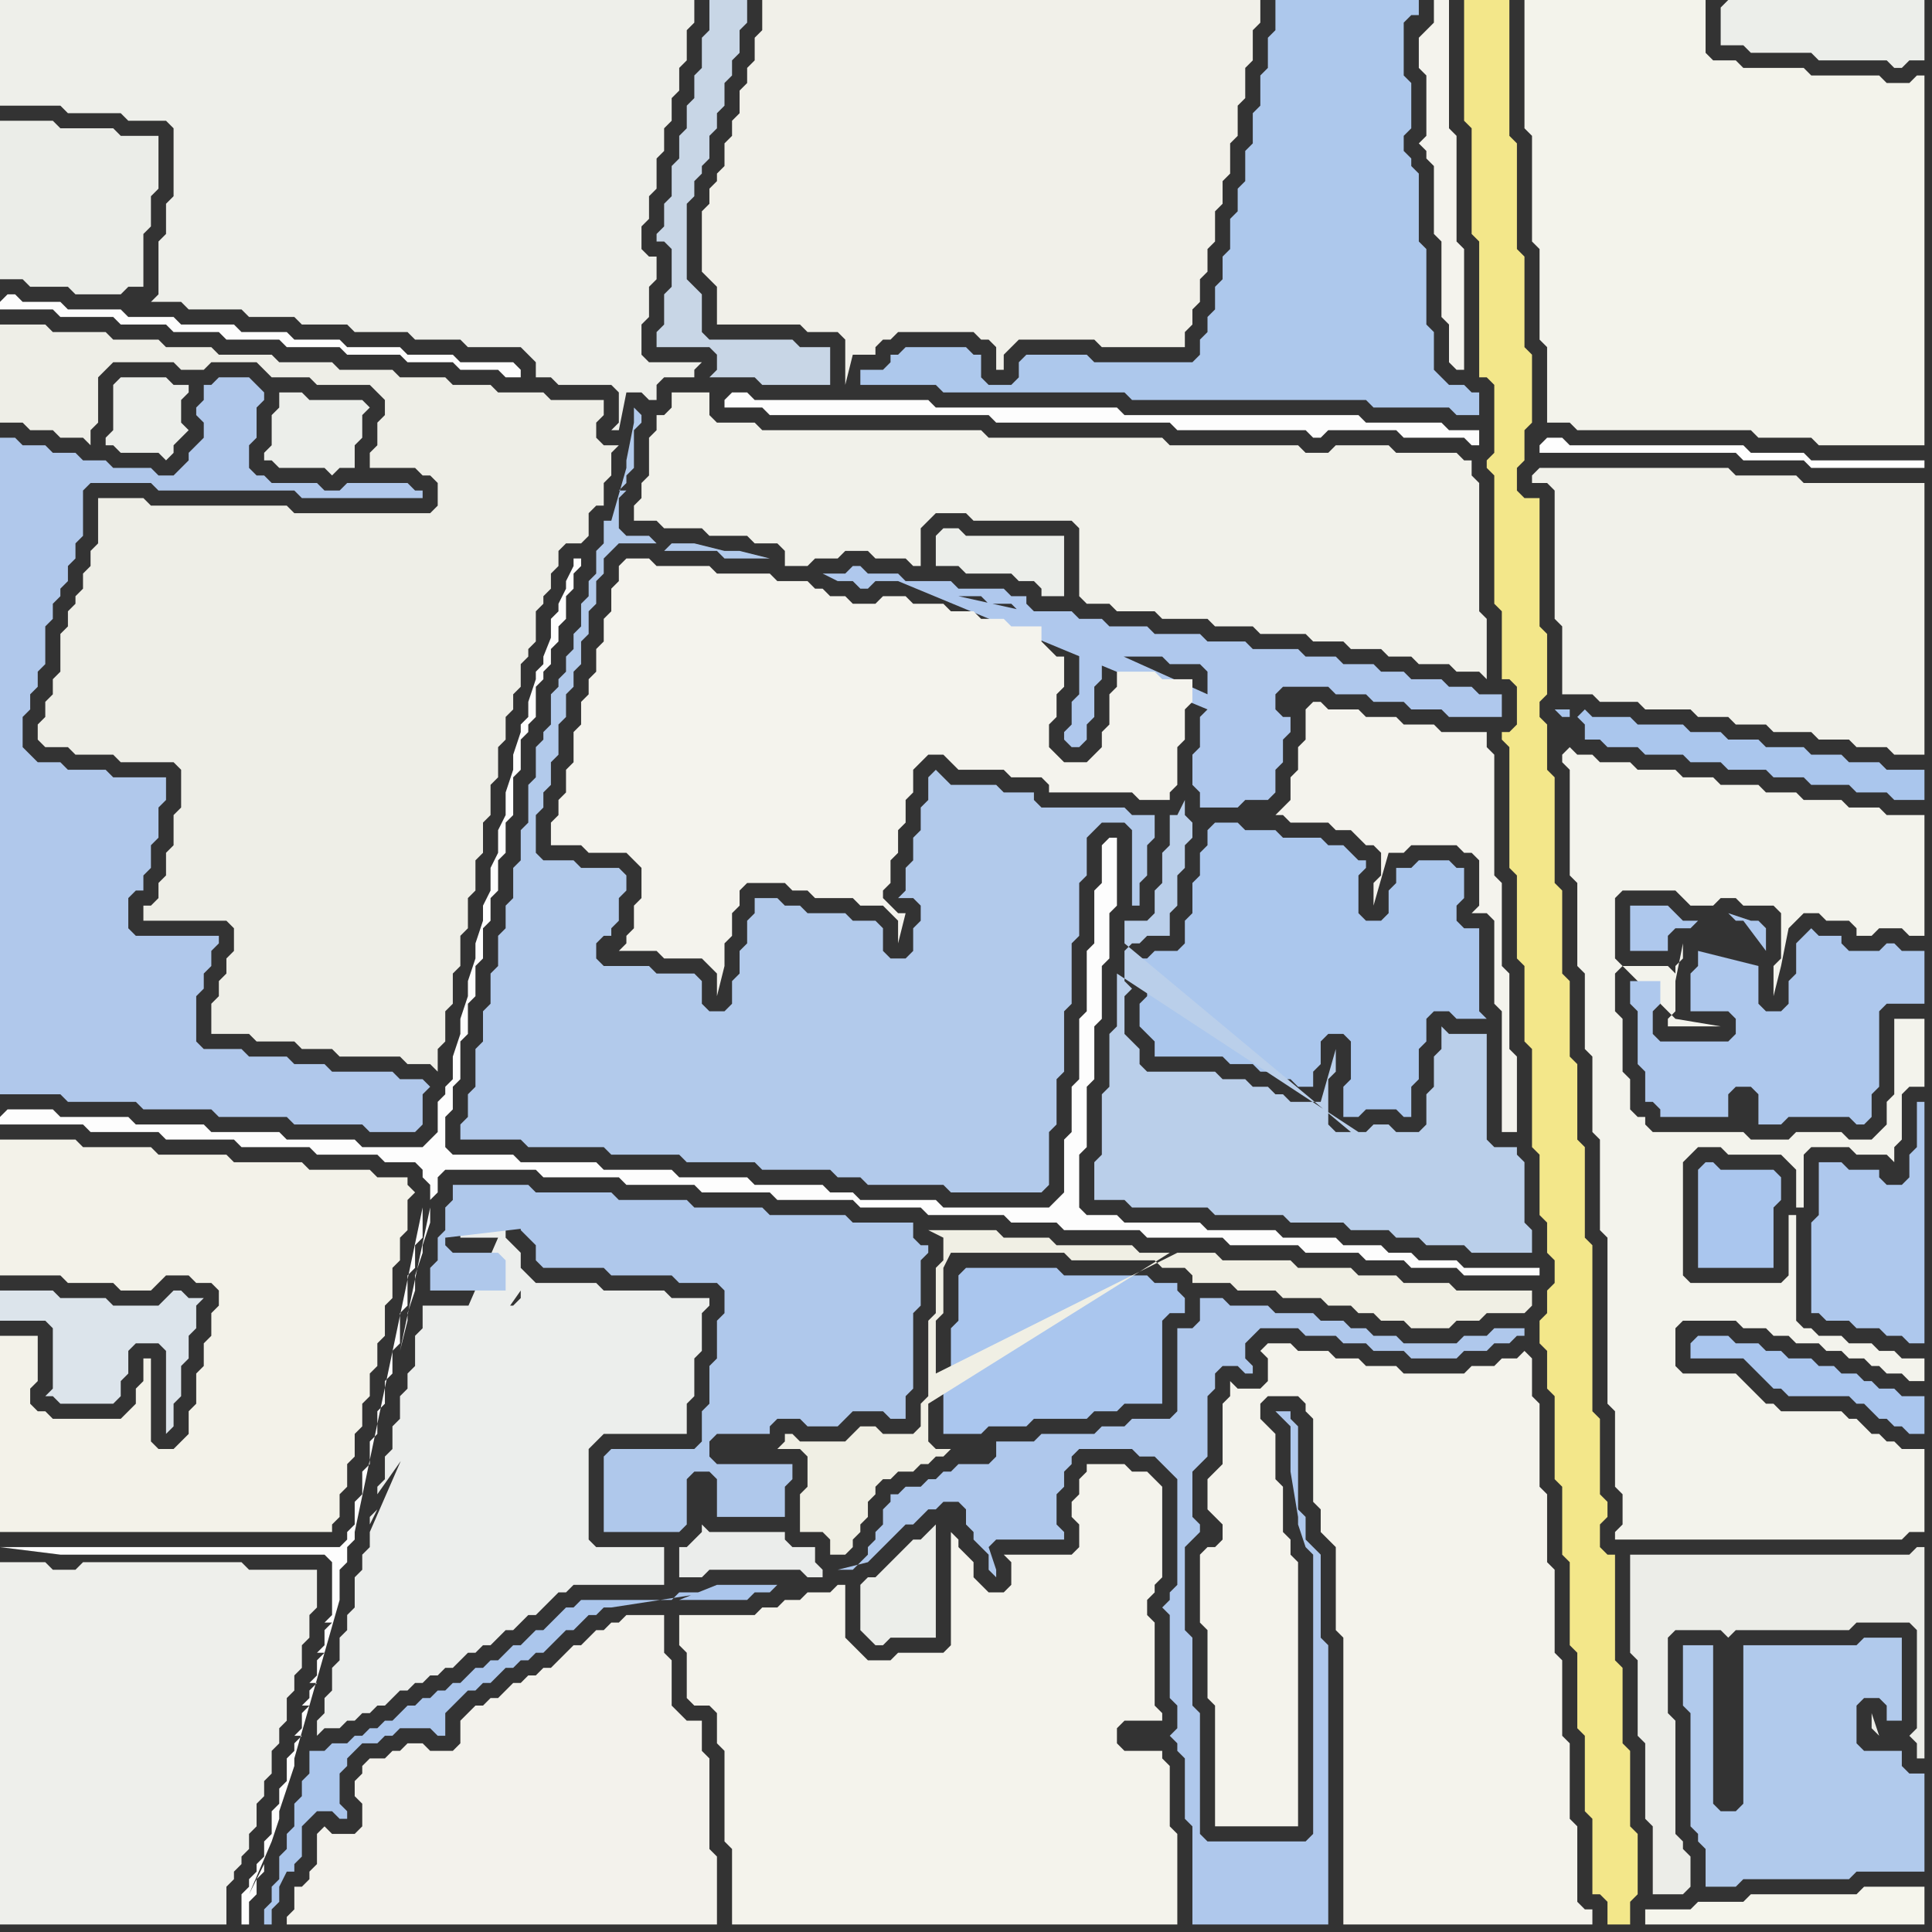 <svg width="256" height="256" xmlns="http://www.w3.org/2000/svg"><rect width="100%" height="100%" fill="#333333" stroke="none"/><script> 
var tempColor;
function hoverPath(evt){
obj = evt.target;
tempColor = obj.getAttribute("fill");
obj.setAttribute("fill","red");
//alert(tempColor);
//obj.setAttribute("stroke","red");}
function recoverPath(evt){
obj = evt.target;
obj.setAttribute("fill", tempColor);
//obj.setAttribute("stroke", tempColor);
}</script><path onmouseover="hoverPath(evt)" onmouseout="recoverPath(evt)" fill="rgb(253,253,253)" d="M  0,40l 0,1 7,0 1,1 7,0 1,1 6,0 1,1 6,0 1,1 7,0 1,1 7,0 1,1 7,0 1,1 6,0 1,1 5,0 1,1 2,0 0,-1 -1,-1 -7,0 -1,-1 -6,0 -1,-1 -7,0 -1,-1 -6,0 -1,-1 -6,0 -1,-1 -7,0 -1,-1 -6,0 -1,-1 -7,0 -1,-1 -5,0 -1,-1 -1,0 -1,1Z"/>
<path onmouseover="hoverPath(evt)" onmouseout="recoverPath(evt)" fill="rgb(176,200,235)" d="M  0,136l 0,9 8,0 1,1 9,0 1,1 9,0 1,1 9,0 1,1 9,0 1,1 6,0 1,-1 0,-4 1,-1 -1,-1 -3,0 -1,-1 -8,0 -1,-1 -4,0 -1,-1 -5,0 -1,-1 -5,0 -1,-1 0,-6 1,-1 0,-2 1,-1 0,-2 1,-1 0,-1 -11,0 -1,-1 0,-4 1,-1 1,0 0,-2 1,-1 0,-3 1,-1 0,-4 1,-1 0,-3 -7,0 -1,-1 -5,0 -1,-1 -3,0 -1,-1 -1,-1 0,-4 1,-1 0,-2 1,-1 0,-2 1,-1 0,-5 1,-1 0,-2 1,-1 0,-1 1,-1 0,-2 1,-1 0,-2 1,-1 0,-6 1,-1 8,0 1,1 18,0 1,1 16,0 0,-1 -1,0 -1,-1 -8,0 -1,1 -2,0 -1,-1 -6,0 -1,-1 -1,0 -1,-1 0,-3 1,-1 0,-4 1,-1 0,-1 -1,-1 -1,-1 -4,0 -1,1 -1,0 0,2 -1,1 0,1 1,1 0,2 -1,1 -1,1 0,1 -1,1 -1,1 -2,0 -1,-1 -5,0 -1,-1 -3,0 -1,-1 -3,0 -1,-1 -3,0 -1,-1 -2,0Z"/>
<path onmouseover="hoverPath(evt)" onmouseout="recoverPath(evt)" fill="rgb(253,253,253)" d="M  0,148l 0,1 11,0 1,1 9,0 1,1 9,0 1,1 9,0 1,1 8,0 1,1 4,0 1,1 0,1 1,1 0,2 1,-1 0,-2 1,-1 12,0 1,1 10,0 1,1 9,0 1,1 9,0 1,1 10,0 1,1 8,0 1,1 10,0 1,1 6,0 1,1 10,0 1,1 10,0 1,1 9,0 1,1 7,0 1,1 5,0 1,1 6,0 1,1 10,0 0,-1 -10,0 -1,-1 -5,0 -1,-1 -3,0 -1,-1 -5,0 -1,-1 -7,0 -1,-1 -9,0 -1,-1 -10,0 -1,-1 -4,0 -1,-1 0,-7 1,-1 0,-8 1,-1 0,-7 1,-1 0,-7 1,-1 0,-6 1,-1 0,-9 -1,0 -1,1 0,5 -1,1 0,7 -1,1 0,8 -1,1 0,8 -1,1 0,6 -1,1 0,7 -1,1 -1,1 -14,0 -1,-1 -10,0 -1,-1 -3,0 -1,-1 -9,0 -1,-1 -9,0 -1,-1 -9,0 -1,-1 -10,0 -1,-1 -8,0 -1,-1 0,-4 1,-1 0,-3 1,-1 0,-5 1,-1 0,-4 1,-1 0,-4 1,-1 0,-4 1,-1 0,-3 1,-1 0,-4 1,-1 0,-4 1,-1 0,-5 1,-1 0,-4 1,-1 0,-1 1,-1 0,-4 1,-1 0,-1 1,-1 0,-2 1,-1 0,-2 1,-1 0,-3 1,-1 0,-2 1,-1 0,-1 -1,0 0,1 -1,2 0,1 -1,2 0,1 -1,1 0,3 1,-3 -2,5 0,1 -1,1 0,1 -1,3 0,2 -1,1 0,1 -1,3 0,2 -1,3 0,3 -1,2 0,3 -1,2 0,3 -1,2 0,2 -1,3 0,2 -1,3 0,2 -1,3 0,2 -1,3 0,3 -1,1 0,1 -1,1 0,4 -1,1 -1,1 -8,0 -1,-1 -9,0 -1,-1 -9,0 -1,-1 -9,0 -1,-1 -9,0 -1,-1 -6,0 -1,1 56,12 0,4 -1,1 0,3 -1,1 0,4 -1,1 0,4 -1,1 0,3 -1,1 0,3 -1,1 0,3 -1,1 0,3 -1,1 0,3 -1,1 0,3 -1,1 0,1 -1,1 -45,0 8,1 35,0 1,1 0,7 -1,1 1,0 -1,1 0,2 -1,1 1,0 -1,1 0,2 -1,1 1,0 -1,1 0,1 -1,1 1,0 -1,1 0,2 -1,1 1,0 -1,1 0,1 -1,1 0,3 -1,1 0,2 -1,1 0,3 -1,1 0,2 -1,1 0,1 -1,1 0,1 -1,1 0,4 1,0 0,-3 1,-1 0,-2 1,-1 0,-1 -2,4 3,-7 1,-3 0,-1 1,-3 1,-3 0,-1 6,-21 0,-4 1,-1 0,-2 1,-1 0,-1 9,-43 -56,-12 53,31 0,0 1,-4 0,-1 1,-3 0,-2 1,-3 0,-1 1,-3 0,-2 -4,19 -53,-31Z"/>
<path onmouseover="hoverPath(evt)" onmouseout="recoverPath(evt)" fill="rgb(235,237,232)" d="M  2,16l -2,0 0,21 3,0 1,1 5,0 1,1 6,0 1,-1 2,0 0,-7 1,-1 0,-4 1,-1 0,-7 -5,0 -1,-1 -7,0 -1,-1Z"/>
<path onmouseover="hoverPath(evt)" onmouseout="recoverPath(evt)" fill="rgb(236,238,234)" d="M  38,52l -1,0 0,2 -1,1 0,4 -1,1 0,1 1,0 1,1 6,0 1,1 1,-1 2,0 0,-3 1,-1 0,-3 1,-1 -1,-1 -7,0 -1,-1Z"/>
<path onmouseover="hoverPath(evt)" onmouseout="recoverPath(evt)" fill="rgb(243,242,236)" d="M  42,244l 0,3 -1,1 0,1 -1,1 -1,0 0,3 -1,1 0,1 57,0 0,-9 -1,-1 0,-12 -1,-1 0,-4 -2,0 -1,-1 -1,-1 0,-6 -1,-1 0,-5 -5,0 -1,1 -1,0 -1,1 -1,0 -1,1 -1,1 -1,0 -1,1 -1,1 -1,1 -1,0 -1,1 -1,0 -1,1 -1,0 -1,1 -1,1 -1,0 -1,1 -1,0 -1,1 -1,1 0,3 -1,1 -3,0 -1,-1 -2,0 -1,1 -1,0 -1,1 -2,0 -1,1 0,1 -1,1 0,2 1,1 0,3 -1,1 -3,0 -1,-1 -1,1Z"/>
<path onmouseover="hoverPath(evt)" onmouseout="recoverPath(evt)" fill="rgb(173,200,236)" d="M  135,48l 0,2 -1,1 -3,0 -1,-1 0,-3 -1,0 -1,-1 -8,0 -1,1 -1,0 0,1 -1,1 -3,0 0,2 10,0 1,1 24,0 1,1 31,0 1,1 10,0 1,1 3,0 0,-3 -1,0 -1,-1 -2,0 -1,-1 -1,-1 0,-5 -1,-1 0,-10 -1,-1 0,-9 -1,-1 0,-1 -1,-1 0,-2 1,-1 0,-6 -1,-1 0,-7 1,-1 1,0 0,-2 -19,0 0,4 -1,1 0,4 -1,1 0,4 -1,1 0,4 -1,1 0,4 -1,1 0,3 -1,1 0,4 -1,1 0,3 -1,1 0,3 -1,1 0,2 -1,1 0,2 -1,1 -13,0 -1,-1 -8,0 -1,1Z"/>
<path onmouseover="hoverPath(evt)" onmouseout="recoverPath(evt)" fill="rgb(243,243,236)" d="M  207,100l 0,1 1,1 0,14 1,1 0,11 1,1 0,10 1,1 0,10 1,1 0,12 1,1 0,22 1,1 0,10 1,1 0,4 -1,1 0,1 38,0 1,-1 2,0 0,-11 -3,0 -1,-1 -1,0 -1,-1 -1,0 -1,-1 -1,-1 -1,0 -1,-1 -8,0 -1,-1 -1,0 -1,-1 -1,-1 -1,-1 -1,-1 -7,0 -1,-1 0,-5 1,-1 7,0 1,1 3,0 1,1 2,0 1,1 3,0 1,1 2,0 1,1 2,0 1,1 1,0 1,1 2,0 1,1 2,0 0,-3 -3,0 -1,-1 -2,0 -1,-1 -3,0 -1,-1 -3,0 -1,-1 -1,0 -1,-1 0,-14 -1,0 0,8 -1,1 -12,0 -1,-1 0,-15 1,-1 1,-1 3,0 1,1 7,0 1,1 1,1 0,5 1,0 0,-7 1,-1 5,0 1,1 4,0 1,1 0,-2 1,-1 0,-6 1,-1 2,0 0,-9 -4,0 0,10 -1,1 0,3 -1,1 -1,1 -3,0 -1,-1 -6,0 -1,1 -5,0 -1,-1 -12,0 -1,-1 0,-1 -1,0 -1,-1 0,-4 -1,-1 0,-7 -1,-1 0,-5 1,-1 6,0 1,1 0,-1 1,-1 0,-2 -1,5 0,4 -1,1 0,1 7,0 -6,-1 0,0 -8,-8 0,-8 1,-1 7,0 1,1 1,1 3,0 1,-1 2,0 1,1 4,0 1,1 0,6 -1,1 0,4 1,-4 1,-5 1,-1 1,-1 2,0 1,1 3,0 1,1 0,1 2,0 1,-1 3,0 1,1 2,0 0,-16 -5,0 -1,-1 -4,0 -1,-1 -5,0 -1,-1 -4,0 -1,-1 -5,0 -1,-1 -4,0 -1,-1 -5,0 -1,-1 -4,0 -1,-1 -2,0 -1,-1 -1,1 24,49 0,0 -24,-49 0,-3Z"/>
<path onmouseover="hoverPath(evt)" onmouseout="recoverPath(evt)" fill="rgb(243,243,235)" d="M  231,9l -1,-1 -3,0 -1,-1 0,-7 -24,0 0,17 1,1 0,14 1,1 0,12 1,1 0,10 3,0 1,1 23,0 1,1 7,0 1,1 14,0 0,-49 -1,0 -1,1 -3,0 -1,-1 -9,0 -1,-1Z"/>
<path onmouseover="hoverPath(evt)" onmouseout="recoverPath(evt)" fill="rgb(243,242,233)" d="M  1,177l -1,0 0,26 44,0 0,-1 1,-1 0,-3 1,-1 0,-3 1,-1 0,-3 1,-1 0,-3 1,-1 0,-3 1,-1 0,-3 1,-1 0,-4 1,-1 0,-4 1,-1 0,-3 1,-1 0,-4 1,-1 -1,-1 0,-1 -4,0 -1,-1 -8,0 -1,-1 -9,0 -1,-1 -9,0 -1,-1 -9,0 -1,-1 -10,0 0,18 8,0 1,1 6,0 1,1 4,0 1,-1 0,0 1,-1 3,0 1,1 2,0 1,1 0,2 -1,1 0,3 -1,1 0,3 -1,1 0,4 -1,1 0,3 -1,1 -1,1 -2,0 -1,-1 0,-11 -1,0 0,3 -1,1 0,2 -1,1 -1,1 -9,0 -1,-1 -1,0 -1,-1 0,-2 1,-1 0,-6Z"/>
<path onmouseover="hoverPath(evt)" onmouseout="recoverPath(evt)" fill="rgb(238,239,235)" d="M  0,209l 0,46 30,0 0,-5 1,-1 0,-1 1,-1 0,-1 1,-1 0,-2 1,-1 0,-3 1,-1 0,-2 1,-1 0,-3 1,-1 0,-2 1,-1 0,-3 1,-1 0,-2 1,-1 0,-3 1,-1 0,-3 1,-1 0,-5 -9,0 -1,-1 -21,0 -1,1 -3,0 -1,-1 -6,0Z"/>
<path onmouseover="hoverPath(evt)" onmouseout="recoverPath(evt)" fill="rgb(241,240,233)" d="M  95,41l 0,2 11,0 1,1 4,0 1,1 0,6 1,-4 3,0 0,-1 1,-1 1,0 1,-1 10,0 1,1 1,0 1,1 0,3 1,0 0,-2 1,-1 1,-1 10,0 1,1 11,0 0,-2 1,-1 0,-2 1,-1 0,-3 1,-1 0,-3 1,-1 0,-4 1,-1 0,-3 1,-1 0,-4 1,-1 0,-4 1,-1 0,-4 1,-1 0,-4 1,-1 0,-3 -66,0 0,4 -1,1 0,3 -1,1 0,2 -1,1 0,3 -1,1 0,2 -1,1 0,3 -1,1 0,1 -1,1 0,2 -1,1 0,8 1,1 0,0 1,1Z"/>
<path onmouseover="hoverPath(evt)" onmouseout="recoverPath(evt)" fill="rgb(253,253,253)" d="M  96,53l 0,1 5,0 1,1 29,0 1,1 23,0 1,1 17,0 1,1 1,0 1,-1 9,0 1,1 8,0 1,1 1,0 0,-2 -4,0 -1,-1 -10,0 -1,-1 -31,0 -1,-1 -24,0 -1,-1 -23,0 -1,-1 -2,0 -1,1Z"/>
<path onmouseover="hoverPath(evt)" onmouseout="recoverPath(evt)" fill="rgb(244,243,236)" d="M  94,226l 0,0 1,1 0,4 1,1 0,12 1,1 0,10 59,0 0,-12 -1,-1 0,-8 -1,-1 0,-1 -5,0 -1,-1 0,-2 1,-1 5,0 0,-1 -1,-1 0,-11 -1,-1 0,-2 1,-1 0,-1 1,-1 0,-12 -1,-1 -1,-1 -2,0 -1,-1 -5,0 0,1 -1,1 0,2 -1,1 0,2 1,1 0,3 -1,1 -9,0 1,1 0,3 -1,1 -2,0 -1,-1 -1,-1 0,-2 -1,-1 -1,-1 0,-1 -1,-1 0,15 -1,1 -6,0 -1,1 -3,0 -1,-1 -1,-1 -1,-1 0,-7 -1,0 -1,1 -3,0 -1,1 -2,0 -1,1 -2,0 -1,1 -10,0 0,4 1,1 0,6 1,1Z"/>
<path onmouseover="hoverPath(evt)" onmouseout="recoverPath(evt)" fill="rgb(170,198,238)" d="M  127,169l 0,6 -1,1 0,7 -1,1 0,6 5,0 1,-1 5,0 1,-1 7,0 1,-1 3,0 1,-1 5,0 0,-11 1,-1 2,0 0,-2 -1,-1 0,-1 -3,0 -1,-1 -11,0 -1,-1 -12,0 -1,1Z"/>
<path onmouseover="hoverPath(evt)" onmouseout="recoverPath(evt)" fill="rgb(244,243,236)" d="M  161,205l -1,0 -1,1 0,9 1,1 0,9 1,1 0,16 11,0 0,-35 -1,-1 0,-2 -1,-1 0,-6 -1,-1 0,-6 -1,-1 -1,-1 0,-2 1,-1 4,0 1,1 0,1 1,1 0,11 1,1 0,3 1,1 1,1 0,11 1,1 0,38 33,0 0,-2 -1,0 -1,-1 0,-10 -1,-1 0,-10 -1,-1 0,-10 -1,-1 0,-11 -1,-1 0,-9 -1,-1 0,-11 -1,-1 0,-5 -1,-1 -1,1 -2,0 -1,1 -3,0 -1,1 -8,0 -1,-1 -4,0 -1,-1 -3,0 -1,-1 -4,0 -1,-1 -3,0 -1,1 1,1 0,3 -1,1 -3,0 -1,-1 0,2 -1,1 0,8 -2,2 0,4 1,1 0,0 1,1 0,2 -1,1Z"/>
<path onmouseover="hoverPath(evt)" onmouseout="recoverPath(evt)" fill="rgb(241,241,234)" d="M  178,85l 0,0 1,1 4,0 1,1 3,0 1,1 4,0 1,1 3,0 1,1 0,-8 -1,-1 0,-17 -1,-1 0,-2 -1,0 -1,-1 -8,0 -1,-1 -7,0 -1,1 -3,0 -1,-1 -17,0 -1,-1 -23,0 -1,-1 -29,0 -1,-1 -5,0 -1,-1 0,-3 -5,0 0,2 -1,1 -1,0 0,2 -1,1 0,5 -1,1 0,2 -1,1 0,2 3,0 1,1 5,0 1,1 5,0 1,1 3,0 1,1 0,2 3,0 1,-1 3,0 1,-1 3,0 1,1 4,0 1,1 1,0 0,-5 2,-2 4,0 1,1 13,0 1,1 0,9 1,1 3,0 1,1 5,0 1,1 6,0 1,1 5,0 1,1 6,0 1,1Z"/>
<path onmouseover="hoverPath(evt)" onmouseout="recoverPath(evt)" fill="rgb(244,243,237)" d="M  188,5l 0,4 1,1 0,8 -1,1 1,1 0,1 1,1 0,9 1,1 0,10 1,1 0,5 1,1 1,0 0,-16 -1,-1 0,-14 -1,-1 0,-17 -2,0 0,3 -1,1 -1,1Z"/>
<path onmouseover="hoverPath(evt)" onmouseout="recoverPath(evt)" fill="rgb(243,231,138)" d="M  195,0l -1,0 0,16 1,1 0,14 1,1 0,18 1,0 1,1 0,9 -1,1 0,1 1,1 0,17 1,1 0,9 1,0 1,1 0,5 -1,1 -1,0 0,1 1,1 0,16 1,1 0,11 1,1 0,10 1,1 0,13 1,1 0,8 1,1 0,4 1,1 0,3 -1,1 0,3 -1,1 0,3 1,1 0,5 1,1 0,11 1,1 0,9 1,1 0,11 1,1 0,10 1,1 0,10 1,1 0,10 1,0 1,1 0,3 3,0 0,-3 1,-1 0,-8 -1,-1 0,-10 -1,-1 0,-10 -1,-1 0,-14 -1,0 -1,-1 0,-3 1,-1 0,-2 -1,-1 0,-10 -1,-1 0,-22 -1,-1 0,-12 -1,-1 0,-10 -1,-1 0,-10 -1,-1 0,-11 -1,-1 0,-14 -1,-1 0,-6 -1,-1 0,-2 1,-1 0,-8 -1,-1 0,-17 -2,0 -1,-1 0,-3 1,-1 0,-4 1,-1 0,-9 -1,-1 0,-12 -1,-1 0,-14 -1,-1 0,-18Z"/>
<path onmouseover="hoverPath(evt)" onmouseout="recoverPath(evt)" fill="rgb(245,245,236)" d="M  219,253l -1,0 0,2 37,0 0,-5 -8,0 -1,1 -14,0 -1,1 -6,0 -1,1Z"/>
<path onmouseover="hoverPath(evt)" onmouseout="recoverPath(evt)" fill="rgb(236,238,234)" d="M  228,1l 0,5 3,0 1,1 8,0 1,1 9,0 1,1 1,0 1,-1 2,0 0,-8 -26,0 -1,1Z"/>
<path onmouseover="hoverPath(evt)" onmouseout="recoverPath(evt)" fill="rgb(236,238,234)" d="M  16,50l 0,0 -1,1 0,6 -1,1 0,1 1,0 1,1 5,0 1,1 1,-1 0,-1 1,-1 1,-1 -1,-1 0,-3 1,-1 0,-1 -2,0 -1,-1Z"/>
<path onmouseover="hoverPath(evt)" onmouseout="recoverPath(evt)" fill="rgb(238,238,231)" d="M  23,112l 0,0 -1,1 0,3 -1,1 0,2 -1,1 -1,0 0,2 11,0 1,1 0,3 -1,1 0,2 -1,1 0,2 -1,1 0,4 5,0 1,1 5,0 1,1 4,0 1,1 8,0 1,1 3,0 1,1 0,-3 1,-1 0,-4 1,-1 0,-4 1,-1 0,-4 1,-1 0,-4 1,-1 0,-4 1,-1 0,-4 1,-1 0,-4 1,-1 0,-4 1,-1 0,-3 1,-1 0,-2 1,-1 0,-3 1,-1 0,-1 1,-1 0,-4 1,-1 0,-1 1,-1 0,-2 1,-1 0,-2 1,-1 2,0 1,-1 0,-3 1,-1 1,0 0,-3 1,-1 0,-3 1,-1 -2,0 -1,-1 0,-2 1,-1 0,-2 -7,0 -1,-1 -6,0 -1,-1 -5,0 -1,-1 -6,0 -1,-1 -7,0 -1,-1 -7,0 -1,-1 -7,0 -1,-1 -6,0 -1,-1 -6,0 -1,-1 -7,0 -1,-1 -6,0 0,13 3,0 1,1 3,0 1,1 3,0 1,1 0,-2 1,-1 0,-6 1,-1 1,-1 8,0 1,1 3,0 1,-1 6,0 1,1 1,1 5,0 1,1 7,0 1,1 1,1 0,2 -1,1 0,3 -1,1 0,2 6,0 1,1 1,0 1,1 0,3 -1,1 -18,0 -1,-1 -18,0 -1,-1 -6,0 0,6 -1,1 0,2 -1,1 0,2 -1,1 0,1 -1,1 0,2 -1,1 0,5 -1,1 0,2 -1,1 0,2 -1,1 0,2 1,1 3,0 1,1 5,0 1,1 7,0 1,1 0,5 -1,1Z"/>
<path onmouseover="hoverPath(evt)" onmouseout="recoverPath(evt)" fill="rgb(178,202,235)" d="M  109,121l -2,0 -1,-1 -2,0 -1,-1 -3,0 0,2 -1,1 0,3 -1,1 0,3 -1,1 0,3 -1,1 -2,0 -1,-1 0,-3 -1,-1 -5,0 -1,-1 -6,0 -1,-1 0,-2 1,-1 1,0 0,-1 1,-1 0,-3 1,-1 0,-2 -1,-1 -5,0 -1,-1 -4,0 -1,-1 0,-5 1,-1 0,-2 1,-1 0,-3 1,-1 0,-4 1,-1 0,-3 1,-1 0,-2 1,-1 0,-3 1,-1 0,-3 1,-1 0,-3 1,-1 0,-2 1,-1 1,-1 5,0 -1,-1 -3,0 -1,-1 0,-4 1,-1 -1,0 1,-1 0,-1 1,-1 0,-5 1,-1 0,-1 -1,-1 0,2 -1,5 0,1 -2,7 -1,0 0,3 -1,1 0,3 -1,1 0,2 -1,1 0,3 -1,1 0,2 -1,1 0,2 -1,1 0,1 -1,1 0,4 -1,1 0,1 -1,1 0,4 -1,1 0,5 -1,1 0,4 -1,1 0,4 -1,1 0,3 -1,1 0,4 -1,1 0,4 -1,1 0,4 -1,1 0,5 -1,1 0,3 -1,1 0,2 8,0 1,1 10,0 1,1 9,0 1,1 9,0 1,1 9,0 1,1 3,0 1,1 10,0 1,1 12,0 1,-1 0,-7 1,-1 0,-6 1,-1 0,-8 1,-1 0,-8 1,-1 0,-7 1,-1 0,-5 1,-1 1,-1 3,0 1,1 0,10 1,0 0,-3 1,-1 0,-4 1,-1 0,-3 -3,0 -1,-1 -11,0 -1,-1 0,-1 -4,0 -1,-1 -6,0 -1,-1 -1,-1 -1,1 0,3 -1,1 0,3 -1,1 0,3 -1,1 0,3 -1,1 2,0 1,1 0,2 -1,1 0,3 -1,1 -2,0 -1,-1 0,-3 -1,-1 -3,0 -1,-1 -3,0 -21,-48 7,0 1,1 6,0 -4,-1 -2,0 -4,-1 -3,0 -1,1 21,48Z"/>
<path onmouseover="hoverPath(evt)" onmouseout="recoverPath(evt)" fill="rgb(236,238,234)" d="M  114,210l 0,6 1,1 1,1 1,0 1,-1 6,0 0,-15 -1,1 0,0 -1,1 -1,0 -2,2 -1,1 -1,1 -1,1 -1,0 -1,1Z"/>
<path onmouseover="hoverPath(evt)" onmouseout="recoverPath(evt)" fill="rgb(175,200,236)" d="M  119,198l -1,0 0,1 -1,1 0,2 -1,1 0,1 -1,1 0,1 -1,1 -1,1 -2,0 4,-1 1,-1 0,0 1,-1 1,-1 1,-1 1,-1 1,0 1,-1 1,-1 1,0 1,-1 2,0 1,1 0,2 1,1 0,1 1,1 1,1 0,2 1,1 0,-1 -1,-3 1,-1 9,0 0,-1 -1,-1 0,-4 1,-1 0,-2 1,-1 0,-1 1,-1 7,0 1,1 2,0 1,1 1,1 1,1 0,14 -1,1 0,1 -1,1 1,1 0,11 1,1 0,3 -1,1 0,0 1,1 0,1 1,1 0,8 1,1 0,13 18,0 0,-37 -1,-1 0,-11 -1,-1 -1,-1 0,-3 -1,-1 0,-11 -1,-1 0,-1 -2,0 1,1 0,0 1,1 0,6 1,6 0,1 1,3 1,1 0,37 -1,1 -13,0 -1,-1 0,-16 -1,-1 0,-9 -1,-1 0,-11 1,-1 1,-1 0,-1 -1,-1 0,-6 2,-2 0,-8 1,-1 0,-2 1,-1 2,0 1,1 1,0 0,-1 -1,-1 0,-2 1,-1 1,-1 5,0 1,1 4,0 1,1 3,0 1,1 4,0 1,1 6,0 1,-1 3,0 1,-1 2,0 1,-1 1,0 0,-1 -4,0 -1,1 -3,0 -1,1 -7,0 -1,-1 -3,0 -1,-1 -2,0 -1,-1 -3,0 -1,-1 -5,0 -1,-1 -5,0 -1,-1 -3,0 0,3 -1,1 -2,0 0,11 -1,1 -5,0 -1,1 -3,0 -1,1 -7,0 -1,1 -5,0 0,2 -1,1 -4,0 -1,1 -1,0 -1,1 -1,0 -1,1 -2,0 -1,1Z"/>
<path onmouseover="hoverPath(evt)" onmouseout="recoverPath(evt)" fill="rgb(236,238,234)" d="M  125,70l -1,1 0,4 3,0 1,1 6,0 1,1 2,0 1,1 0,1 3,0 0,-8 -13,0 -1,-1Z"/>
<path onmouseover="hoverPath(evt)" onmouseout="recoverPath(evt)" fill="rgb(240,239,228)" d="M  155,166l -4,0 -1,-1 -10,0 -1,-1 -6,0 -1,-1 -9,0 2,1 0,3 -1,1 0,6 -1,1 0,10 -1,1 0,3 -1,1 -4,0 -1,-1 -2,0 -1,1 -1,1 -6,0 -1,-1 -1,0 0,1 -1,1 3,0 1,1 0,4 -1,1 0,5 3,0 1,1 0,2 2,0 1,-1 0,-1 1,-1 0,-1 1,-1 0,-2 1,-1 0,-1 1,-1 1,0 1,-1 2,0 1,-1 1,0 1,-1 1,0 1,-1 -2,0 -1,-1 0,-5 32,-20 -31,16 0,-7 1,-1 0,-6 1,-2 15,0 1,1 11,0 1,1 3,0 1,1 0,1 5,0 1,1 5,0 1,1 5,0 1,1 3,0 1,1 2,0 1,1 3,0 1,1 5,0 1,-1 3,0 1,-1 5,0 1,-1 0,-2 -10,0 -1,-1 -6,0 -1,-1 -5,0 -1,-1 -7,0 -1,-1 -9,0 -1,-1 -5,0 -32,16 31,-16Z"/>
<path onmouseover="hoverPath(evt)" onmouseout="recoverPath(evt)" fill="rgb(175,200,237)" d="M  160,94l 0,0 -1,1 0,4 -1,1 0,4 1,1 0,2 5,0 1,-1 3,0 1,-1 0,-3 1,-1 0,-3 1,-1 0,-2 -1,0 -1,-1 0,-2 1,-1 6,0 1,1 4,0 1,1 4,0 1,1 4,0 1,1 7,0 0,-3 -3,0 -1,-1 -3,0 -1,-1 -4,0 -1,-1 -3,0 -1,-1 -4,0 -1,-1 -4,0 -1,-1 -6,0 -1,-1 -5,0 -1,-1 -6,0 -1,-1 -5,0 -1,-1 -3,0 -1,-1 -5,0 -1,-1 0,-1 -2,0 -1,-1 -6,0 -1,-1 -6,0 -1,-1 -4,0 -1,-1 -1,0 -1,1 -3,0 2,1 2,0 1,1 1,0 1,-1 3,0 41,17 -33,-15 3,0 1,1 3,0 1,1 1,0 -9,-2 33,15 -20,-11 0,1 1,1 1,0 1,1 0,6 -1,1 0,3 -1,1 0,1 1,1 1,0 1,-1 0,-2 1,-1 0,-4 1,-1 0,-2 1,-1 7,0 1,1 4,0 1,1 0,3 -20,-9 20,11Z"/>
<path onmouseover="hoverPath(evt)" onmouseout="recoverPath(evt)" fill="rgb(171,199,237)" d="M  160,110l 0,2 -1,1 0,3 -1,1 0,4 -1,1 0,3 -1,1 -3,0 -1,1 -1,0 0,2 1,1 0,2 -1,1 0,3 1,1 1,1 0,2 9,0 1,1 3,0 1,1 2,0 1,1 1,0 1,1 2,0 0,-2 1,-1 0,-3 1,-1 2,0 1,1 0,5 -1,1 0,4 2,0 1,-1 4,0 1,1 1,0 0,-4 1,-1 0,-4 1,-1 0,-3 1,-1 2,0 1,1 4,0 -1,-1 0,-11 -2,0 -1,-1 0,-2 1,-1 0,-4 -1,0 -1,-1 -4,0 -1,1 -2,0 0,2 -1,1 0,3 -1,1 -2,0 -1,-1 0,-5 1,-1 0,-1 -1,0 -1,-1 -1,-1 -2,0 -1,-1 -5,0 -1,-1 -4,0 -1,-1 -3,0 -1,1Z"/>
<path onmouseover="hoverPath(evt)" onmouseout="recoverPath(evt)" fill="rgb(244,243,237)" d="M  173,94l 0,4 -1,1 0,3 -1,1 0,3 -1,1 -1,1 1,0 1,1 5,0 1,1 2,0 1,1 1,1 1,0 1,1 0,3 -1,1 0,3 2,-7 2,0 1,-1 6,0 1,1 1,0 1,1 0,6 -1,1 2,0 1,1 0,11 1,1 0,16 2,0 0,-10 -1,-1 0,-10 -1,-1 0,-11 -1,-1 0,-16 -1,-1 0,-2 -6,0 -1,-1 -4,0 -1,-1 -4,0 -1,-1 -4,0 -1,-1 -1,0 -1,1 -1,-1 0,0 1,1Z"/>
<path onmouseover="hoverPath(evt)" onmouseout="recoverPath(evt)" fill="rgb(170,198,238)" d="M  224,178l 0,2 7,0 1,1 1,1 1,1 1,1 1,0 1,1 8,0 1,1 1,0 1,1 1,1 1,0 1,1 1,0 1,1 2,0 0,-5 -3,0 -1,-1 -2,0 -1,-1 -1,0 -1,-1 -2,0 -1,-1 -2,0 -1,-1 -3,0 -1,-1 -2,0 -1,-1 -3,0 -1,-1 -4,0 -1,1Z"/>
<path onmouseover="hoverPath(evt)" onmouseout="recoverPath(evt)" fill="rgb(241,241,234)" d="M  234,96l 0,0 1,1 5,0 1,1 4,0 1,1 4,0 1,1 4,0 0,-36 -16,0 -1,-1 -8,0 -1,-1 -25,0 -1,1 0,1 2,0 1,1 0,17 1,1 0,9 4,0 1,1 5,0 1,1 6,0 1,1 4,0 1,1Z"/>
<path onmouseover="hoverPath(evt)" onmouseout="recoverPath(evt)" fill="rgb(220,228,235)" d="M  2,171l -2,0 0,4 6,0 1,1 0,8 -1,1 1,0 1,1 7,0 1,-1 0,-2 1,-1 0,-3 1,-1 3,0 1,1 0,11 1,-1 0,-3 1,-1 0,-4 1,-1 0,-3 1,-1 0,-3 1,-1 -2,0 -1,-1 -1,0 -1,1 0,0 -1,1 -6,0 -1,-1 -6,0 -1,-1Z"/>
<path onmouseover="hoverPath(evt)" onmouseout="recoverPath(evt)" fill="rgb(238,239,234)" d="M  32,41l 0,0 1,1 6,0 1,1 6,0 1,1 7,0 1,1 6,0 1,1 7,0 1,1 1,1 0,2 2,0 1,1 7,0 1,1 0,4 -1,1 1,0 1,-5 2,0 1,1 1,0 0,-2 1,-1 4,0 0,-1 1,-1 -7,0 -1,-1 0,-4 1,-1 0,-4 1,-1 0,-3 -1,0 -1,-1 0,-3 1,-1 0,-3 1,-1 0,-4 1,-1 0,-3 1,-1 0,-3 1,-1 0,-3 1,-1 0,-4 1,-1 0,-3 -92,0 0,14 8,0 1,1 7,0 1,1 5,0 1,1 0,9 -1,1 0,4 -1,1 0,7 -1,1 4,0 1,1Z"/>
<path onmouseover="hoverPath(evt)" onmouseout="recoverPath(evt)" fill="rgb(236,238,236)" d="M  49,203l 0,2 -1,1 0,2 -1,1 0,4 -1,1 0,2 -1,1 0,3 -1,1 0,3 -1,1 0,2 -1,1 0,2 1,-1 2,0 1,-1 1,0 1,-1 1,0 1,-1 1,0 1,-1 1,-1 1,0 1,-1 1,0 1,-1 1,0 1,-1 1,0 1,-1 1,-1 1,0 1,-1 1,0 1,-1 1,-1 1,0 1,-1 1,-1 1,0 1,-1 2,-2 1,0 1,-1 12,0 0,-5 -9,0 -1,-1 0,-12 1,-1 1,-1 11,0 0,-4 1,-1 0,-5 1,-1 0,-5 1,-1 0,-1 -5,0 -1,-1 -8,0 -1,-1 -8,0 -1,-1 -1,-1 0,-2 -1,-1 -1,-1 0,-1 -1,-1 -5,0 0,2 5,0 -17,39 0,-2 1,-1 -1,2 0,1 20,-32 0,1 -1,1 -12,0 0,3 -1,1 0,4 -1,1 0,2 -1,1 0,3 -1,1 0,3 -1,1 0,3 -1,1 0,1 19,-27 -20,32Z"/>
<path onmouseover="hoverPath(evt)" onmouseout="recoverPath(evt)" fill="rgb(244,243,237)" d="M  82,75l 0,2 -1,1 0,3 -1,1 0,3 -1,1 0,3 -1,1 0,2 -1,1 0,3 -1,1 0,4 -1,1 0,3 -1,1 0,2 -1,1 0,3 4,0 1,1 5,0 1,1 1,1 0,4 -1,1 0,3 -1,1 0,1 -1,1 5,0 1,1 5,0 1,1 1,1 0,3 1,-4 0,-3 1,-1 0,-3 1,-1 0,-2 1,-1 5,0 1,1 2,0 1,1 5,0 1,1 3,0 1,1 1,1 0,3 1,-4 -1,0 -2,-2 0,-1 1,-1 0,-3 1,-1 0,-3 1,-1 0,-3 1,-1 0,-3 1,-1 1,-1 2,0 1,1 1,1 6,0 1,1 4,0 1,1 0,1 11,0 1,1 4,0 0,-1 1,-1 0,-5 1,-1 0,-4 1,-1 0,-3 -4,0 -1,-1 -5,0 0,2 -1,1 0,4 -1,1 0,2 -1,1 -1,1 -3,0 -1,-1 -1,-1 0,-3 1,-1 0,-3 1,-1 0,-4 -1,0 -1,-1 -1,-1 0,-2 -4,0 -1,-1 -3,0 -1,-1 -3,0 -1,-1 -4,0 -1,-1 -3,0 -1,1 -3,0 -1,-1 -2,0 -1,-1 -1,0 -1,-1 -4,0 -1,-1 -7,0 -1,-1 -7,0 -1,-1 -3,0 -1,1Z"/>
<path onmouseover="hoverPath(evt)" onmouseout="recoverPath(evt)" fill="rgb(200,214,230)" d="M  89,35l 0,3 -1,1 0,4 -1,1 0,2 7,0 1,1 0,2 -1,1 6,0 1,1 9,0 0,-5 -4,0 -1,-1 -11,0 -1,-1 0,-5 -1,-1 -1,-1 0,-10 1,-1 0,-2 1,-1 0,-1 1,-1 0,-3 1,-1 0,-2 1,-1 0,-3 1,-1 0,-2 1,-1 0,-3 1,-1 0,-3 -5,0 0,4 -1,1 0,4 -1,1 0,3 -1,1 0,3 -1,1 0,3 -1,1 0,4 -1,1 0,3 -1,1 0,1 1,0 1,1Z"/>
<path onmouseover="hoverPath(evt)" onmouseout="recoverPath(evt)" fill="rgb(235,237,235)" d="M  90,207l 0,2 3,0 1,-1 12,0 1,1 2,0 0,-1 -1,-1 0,-2 -3,0 -1,-1 0,-1 -10,0 -1,-1 0,1 -1,1 0,0 -1,1 -1,0Z"/>
<path onmouseover="hoverPath(evt)" onmouseout="recoverPath(evt)" fill="rgb(171,198,236)" d="M  94,211l -4,0 -1,1 -12,0 -1,1 -1,0 -1,1 -1,1 -1,1 -1,0 -1,1 -1,1 -1,0 -1,1 -1,1 -1,0 -1,1 -1,0 -1,1 -1,1 -1,0 -1,1 -1,0 -1,1 -1,0 -1,1 -1,0 -1,1 -1,1 -1,0 -1,1 -1,0 -1,1 -1,0 -1,1 -2,0 -1,1 -2,0 0,3 -1,1 0,2 -1,1 0,3 -1,1 0,2 -1,1 0,3 -1,1 0,2 -1,1 0,2 1,0 0,-2 1,-1 0,-2 1,-2 1,0 0,-1 1,-1 0,-4 1,-1 1,-1 2,0 1,1 1,0 0,-1 -1,-1 0,-4 1,-1 0,-1 1,-1 1,-1 2,0 1,-1 1,0 1,-1 4,0 1,1 1,0 0,-3 3,-3 1,0 1,-1 1,0 1,-1 1,-1 1,0 1,-1 1,0 1,-1 1,0 1,-1 1,-1 1,-1 1,0 1,-1 1,-1 1,0 1,-1 1,0 13,-2 -4,1 9,0 1,-1 2,0 1,-1 -8,0 -5,2 4,-1Z"/>
<path onmouseover="hoverPath(evt)" onmouseout="recoverPath(evt)" fill="rgb(175,200,235)" d="M  93,160l -1,0 -1,-1 -9,0 -1,-1 -10,0 -1,-1 -10,0 0,2 -1,1 0,3 -1,1 0,3 -1,1 0,3 10,0 0,-4 -1,-1 -6,0 -1,-1 0,-1 34,-4 -26,0 1,1 1,1 0,1 1,1 1,1 0,2 1,1 8,0 1,1 8,0 1,1 5,0 1,1 0,3 -1,1 0,5 -1,1 0,5 -1,1 0,4 -1,1 -11,0 -1,1 0,10 10,0 1,-1 0,-6 1,-1 2,0 1,1 0,5 9,0 0,-4 1,-1 0,-2 -10,0 -1,-1 0,-2 1,-1 7,0 0,-1 1,-1 3,0 1,1 4,0 1,-1 1,-1 4,0 1,1 2,0 0,-3 1,-1 0,-10 1,-1 0,-6 1,-1 0,-1 -1,0 -1,-1 0,-2 -8,0 -1,-1 -10,0 -1,-1Z"/>
<path onmouseover="hoverPath(evt)" onmouseout="recoverPath(evt)" fill="rgb(186,207,234)" d="M  179,150l -2,0 -1,-1 0,-6 1,-1 0,-3 -2,7 -4,0 -1,-1 -1,0 -1,-1 -2,0 -1,-1 -3,0 -1,-1 -9,0 -1,-1 0,-2 -1,-1 -1,-1 0,-5 1,-1 -1,-1 0,-4 1,-1 1,0 1,-1 3,0 0,-3 1,-1 0,-4 1,-1 0,-3 1,-1 0,-2 -1,-1 0,-2 -1,2 -1,0 0,4 -1,1 0,4 -1,1 0,3 -1,1 -3,0 0,3 30,25 -31,-21 0,7 -1,1 0,7 -1,1 0,8 -1,1 0,5 4,0 1,1 10,0 1,1 9,0 1,1 7,0 1,1 5,0 1,1 3,0 1,1 5,0 1,1 8,0 0,-3 -1,-1 0,-8 -1,-1 0,-1 -3,0 -1,-1 0,-14 -5,0 -1,-1 0,3 -1,1 0,4 -1,1 0,4 -1,1 -3,0 -1,-1 -2,0 -1,1 -1,0 -32,-21 31,21Z"/>
<path onmouseover="hoverPath(evt)" onmouseout="recoverPath(evt)" fill="rgb(254,254,254)" d="M  204,59l 0,1 26,0 1,1 8,0 1,1 15,0 0,-1 -15,0 -1,-1 -7,0 -1,-1 -23,0 -1,-1 -2,0 -1,1Z"/>
<path onmouseover="hoverPath(evt)" onmouseout="recoverPath(evt)" fill="rgb(170,198,237)" d="M  209,95l 0,0 1,1 0,2 2,0 1,1 4,0 1,1 5,0 1,1 4,0 1,1 5,0 1,1 4,0 1,1 5,0 1,1 4,0 1,1 4,0 0,-4 -5,0 -1,-1 -4,0 -1,-1 -4,0 -1,-1 -5,0 -1,-1 -4,0 -1,-1 -4,0 -1,-1 -6,0 -1,-1 -5,0 -1,-1 -1,1 -1,-1 -2,0 1,1 1,0 0,-1 1,1Z"/>
<path onmouseover="hoverPath(evt)" onmouseout="recoverPath(evt)" fill="rgb(174,200,237)" d="M  225,122l -2,0 -1,-1 -1,-1 -5,0 0,6 5,0 0,-2 1,-1 2,0 1,-1 5,0 -1,-1 3,1 1,0 1,1 0,3 -3,-4 -6,0 0,6 -1,1 0,5 5,0 1,1 0,2 -1,1 -9,0 -1,-1 0,-3 1,-1 0,-3 -4,0 0,3 1,1 0,7 1,1 0,4 1,0 1,1 0,1 9,0 0,-3 1,-1 2,0 1,1 0,4 3,0 1,-1 8,0 1,1 1,0 1,-1 0,-3 1,-1 0,-10 1,-1 5,0 0,-7 -3,0 -1,-1 -1,0 -1,1 -4,0 -1,-1 0,-1 -3,0 -1,-1 -1,1 0,0 -1,1 0,4 -1,1 0,3 -1,1 -2,0 -1,-1 0,-5 -8,-2Z"/>
<path onmouseover="hoverPath(evt)" onmouseout="recoverPath(evt)" fill="rgb(170,198,238)" d="M  225,155l 0,13 10,0 0,-8 1,-1 0,-3 -1,-1 -7,0 -1,-1 -1,0 -1,1Z"/>
<path onmouseover="hoverPath(evt)" onmouseout="recoverPath(evt)" fill="rgb(177,202,236)" d="M  237,218l -6,0 0,21 -1,1 -2,0 -1,-1 0,-21 -4,0 0,8 1,1 0,15 1,1 0,1 1,1 0,5 4,0 1,-1 14,0 1,-1 9,0 0,-13 -2,0 -1,-1 0,-2 -5,0 -1,-1 0,-5 1,-1 2,0 1,1 0,2 2,0 0,-11 -5,0 -1,1Z"/>
<path onmouseover="hoverPath(evt)" onmouseout="recoverPath(evt)" fill="rgb(174,200,237)" d="M  251,157l -1,0 -1,-1 0,-1 -4,0 -1,-1 -3,0 0,7 -1,1 0,12 1,0 1,1 3,0 1,1 3,0 1,1 2,0 1,1 2,0 0,-32 -1,0 0,6 -1,1 0,3 -1,1Z"/>
<path onmouseover="hoverPath(evt)" onmouseout="recoverPath(evt)" fill="rgb(236,237,232)" d="M  253,215l 0,0 1,1 0,13 -1,1 0,0 1,1 0,2 1,0 0,-28 -1,0 -1,1 -37,0 0,13 1,1 0,10 1,1 0,10 1,1 0,9 4,0 1,-1 0,-4 -1,-1 0,-1 -1,-1 0,-15 -1,-1 0,-10 1,-1 6,0 1,1 0,0 1,-1 15,0 1,-1 7,0 -4,15 -1,-1 0,-2 1,3 4,-15Z"/>
</svg>